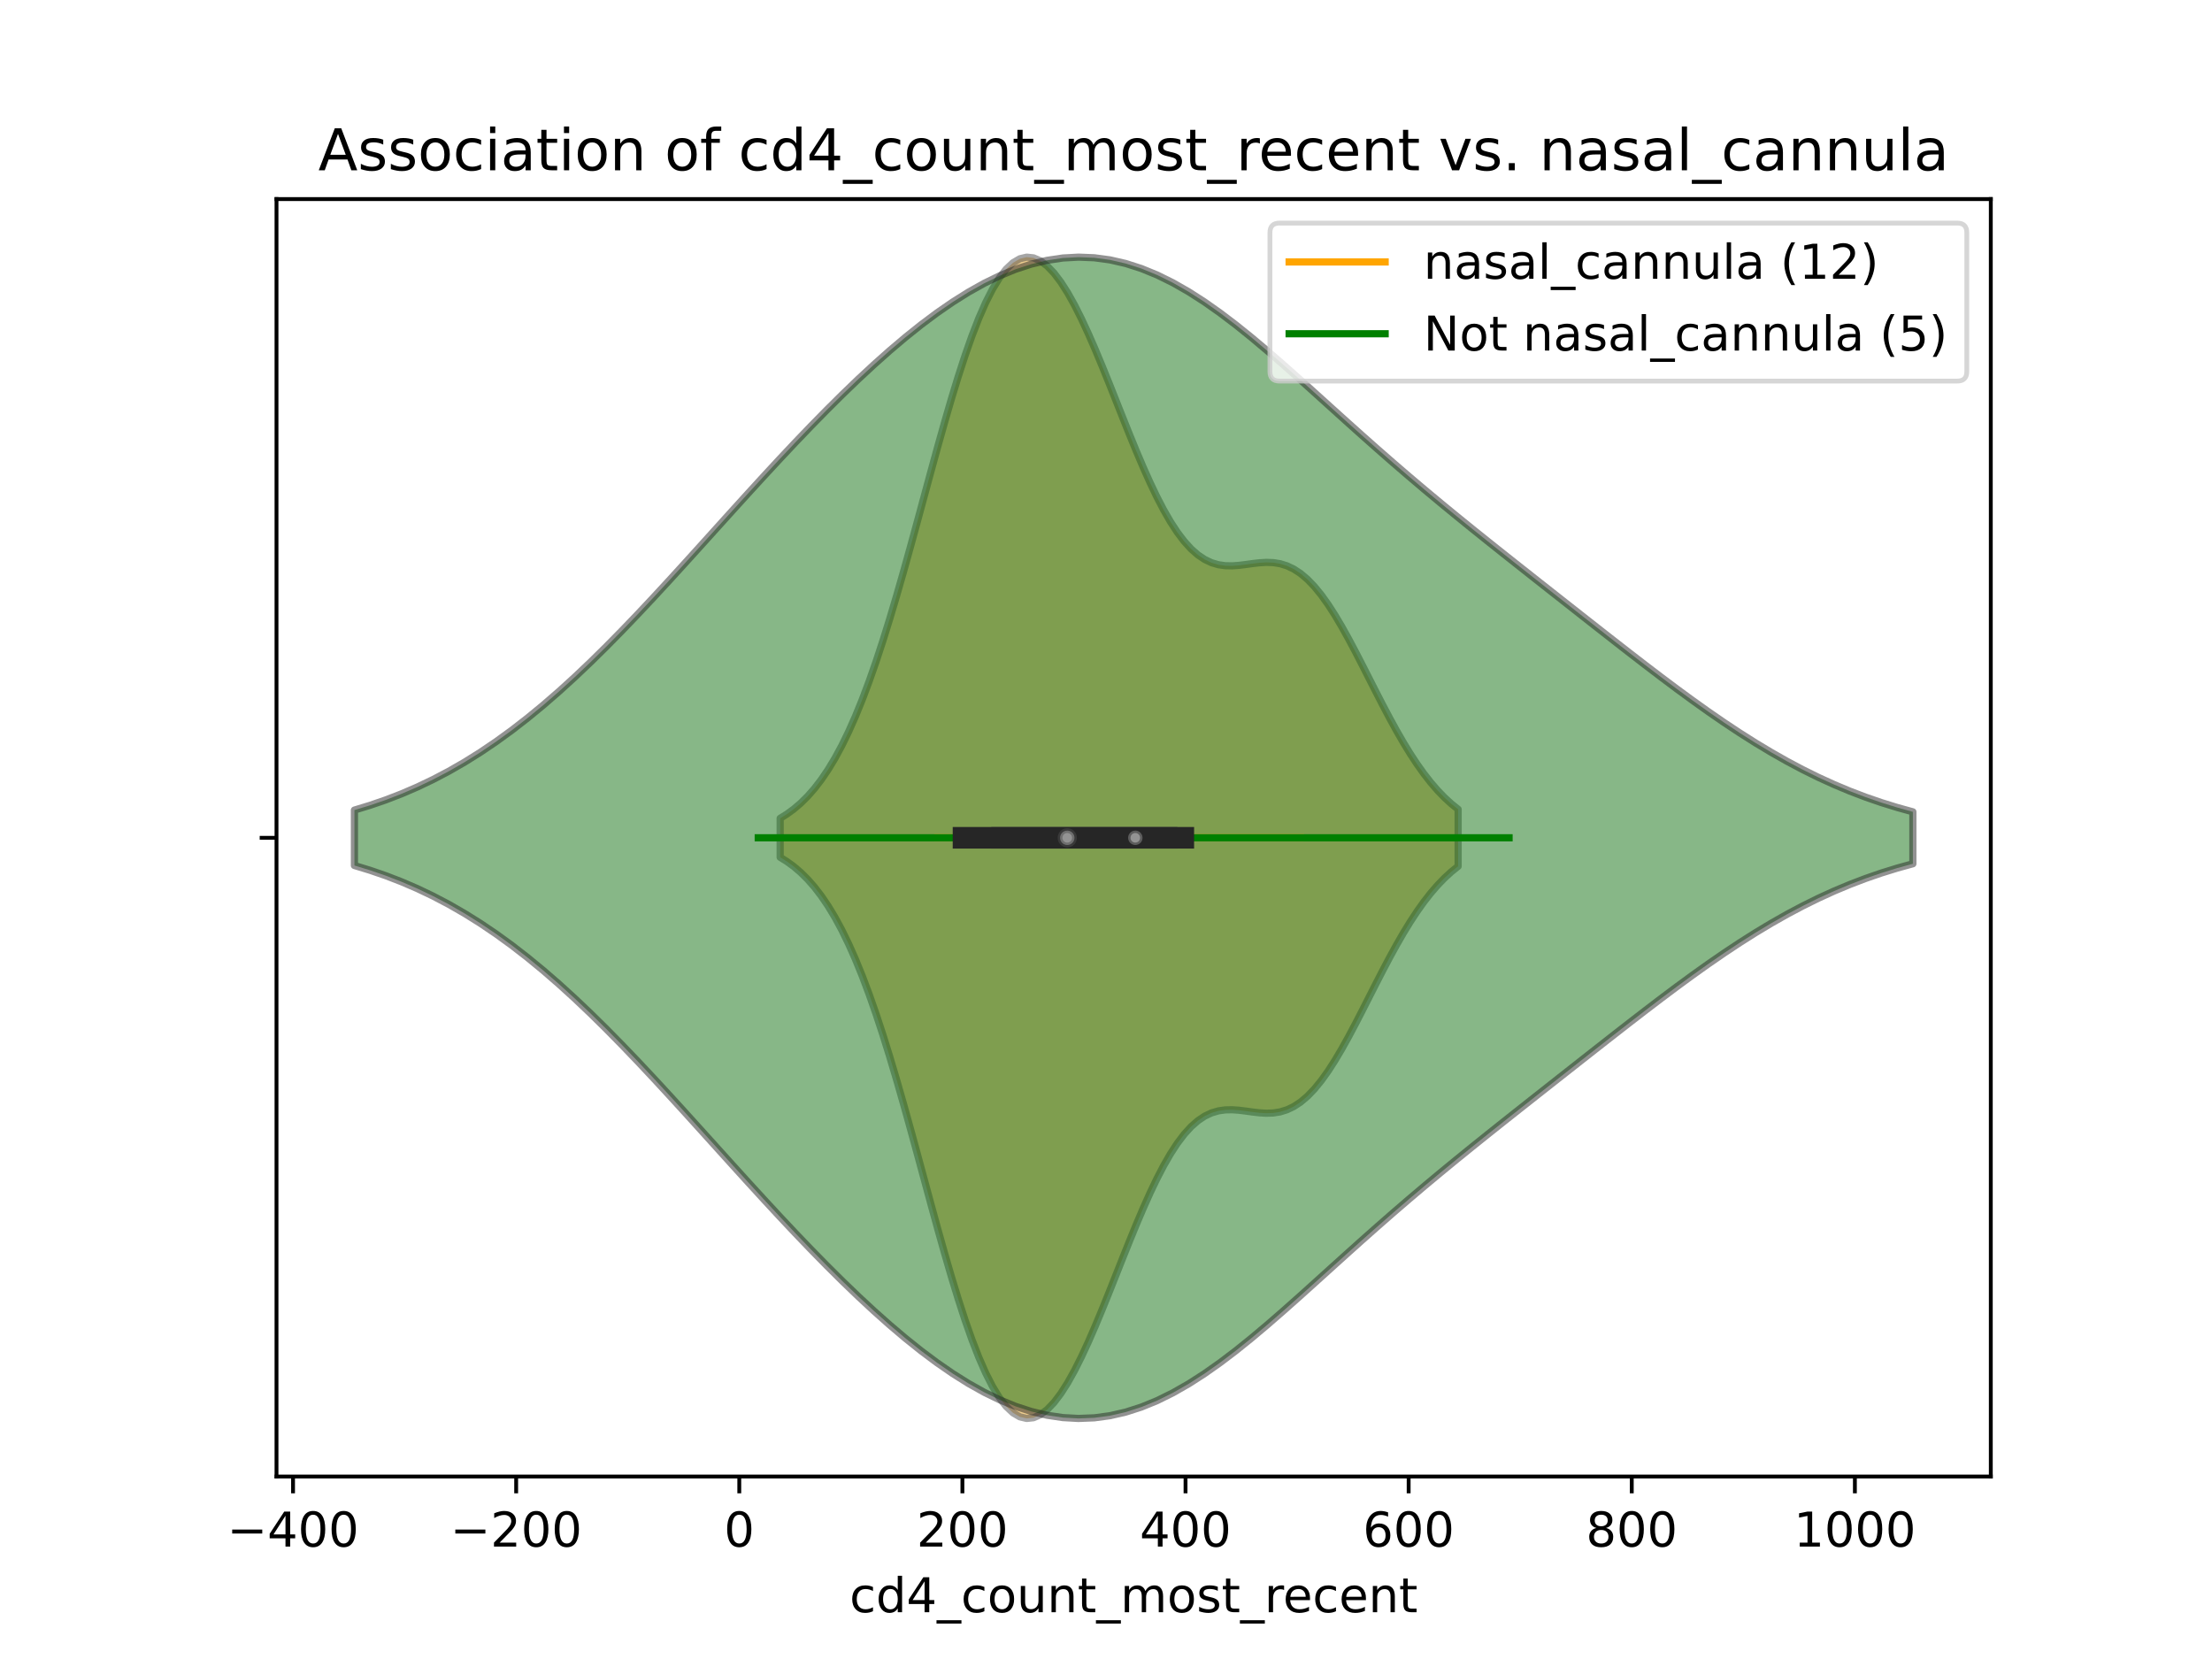 <?xml version="1.0" encoding="utf-8" standalone="no"?>
<!DOCTYPE svg PUBLIC "-//W3C//DTD SVG 1.1//EN"
  "http://www.w3.org/Graphics/SVG/1.1/DTD/svg11.dtd">
<!-- Created with matplotlib (https://matplotlib.org/) -->
<svg height="345.6pt" version="1.1" viewBox="0 0 460.8 345.6" width="460.8pt" xmlns="http://www.w3.org/2000/svg" xmlns:xlink="http://www.w3.org/1999/xlink">
 <defs>
  <style type="text/css">
*{stroke-linecap:butt;stroke-linejoin:round;}
  </style>
 </defs>
 <g id="figure_1">
  <g id="patch_1">
   <path d="M 0 345.6 
L 460.8 345.6 
L 460.8 0 
L 0 0 
z
" style="fill:#ffffff;"/>
  </g>
  <g id="axes_1">
   <g id="patch_2">
    <path d="M 57.6 307.584 
L 414.72 307.584 
L 414.72 41.472 
L 57.6 41.472 
z
" style="fill:#ffffff;"/>
   </g>
   <g id="PolyCollection_1">
    <defs>
     <path d="M 162.521 -167.009 
L 162.521 -175.135 
L 163.947 -176.022 
L 165.374 -177.066 
L 166.8 -178.284 
L 168.227 -179.695 
L 169.654 -181.318 
L 171.08 -183.171 
L 172.507 -185.27 
L 173.934 -187.632 
L 175.36 -190.268 
L 176.787 -193.189 
L 178.214 -196.4 
L 179.64 -199.904 
L 181.067 -203.695 
L 182.493 -207.766 
L 183.92 -212.101 
L 185.347 -216.678 
L 186.773 -221.472 
L 188.2 -226.447 
L 189.627 -231.564 
L 191.053 -236.779 
L 192.48 -242.042 
L 193.906 -247.299 
L 195.333 -252.496 
L 196.76 -257.576 
L 198.186 -262.48 
L 199.613 -267.153 
L 201.04 -271.542 
L 202.466 -275.597 
L 203.893 -279.273 
L 205.319 -282.532 
L 206.746 -285.341 
L 208.173 -287.675 
L 209.599 -289.518 
L 211.026 -290.859 
L 212.453 -291.695 
L 213.879 -292.032 
L 215.306 -291.88 
L 216.733 -291.257 
L 218.159 -290.186 
L 219.586 -288.692 
L 221.012 -286.808 
L 222.439 -284.568 
L 223.866 -282.008 
L 225.292 -279.17 
L 226.719 -276.093 
L 228.146 -272.822 
L 229.572 -269.401 
L 230.999 -265.875 
L 232.425 -262.29 
L 233.852 -258.694 
L 235.279 -255.132 
L 236.705 -251.65 
L 238.132 -248.294 
L 239.559 -245.103 
L 240.985 -242.118 
L 242.412 -239.373 
L 243.839 -236.895 
L 245.265 -234.709 
L 246.692 -232.828 
L 248.118 -231.26 
L 249.545 -230.004 
L 250.972 -229.049 
L 252.398 -228.375 
L 253.825 -227.955 
L 255.252 -227.753 
L 256.678 -227.726 
L 258.105 -227.827 
L 259.531 -228.003 
L 260.958 -228.201 
L 262.385 -228.367 
L 263.811 -228.449 
L 265.238 -228.399 
L 266.665 -228.172 
L 268.091 -227.734 
L 269.518 -227.056 
L 270.944 -226.118 
L 272.371 -224.909 
L 273.798 -223.429 
L 275.224 -221.687 
L 276.651 -219.697 
L 278.078 -217.485 
L 279.504 -215.08 
L 280.931 -212.516 
L 282.358 -209.833 
L 283.784 -207.069 
L 285.211 -204.266 
L 286.637 -201.462 
L 288.064 -198.694 
L 289.491 -195.995 
L 290.917 -193.397 
L 292.344 -190.922 
L 293.771 -188.592 
L 295.197 -186.422 
L 296.624 -184.42 
L 298.05 -182.594 
L 299.477 -180.944 
L 300.904 -179.467 
L 302.33 -178.158 
L 303.757 -177.009 
L 303.757 -165.135 
L 303.757 -165.135 
L 302.33 -163.986 
L 300.904 -162.677 
L 299.477 -161.2 
L 298.05 -159.55 
L 296.624 -157.724 
L 295.197 -155.722 
L 293.771 -153.552 
L 292.344 -151.222 
L 290.917 -148.747 
L 289.491 -146.149 
L 288.064 -143.45 
L 286.637 -140.682 
L 285.211 -137.878 
L 283.784 -135.075 
L 282.358 -132.311 
L 280.931 -129.628 
L 279.504 -127.064 
L 278.078 -124.659 
L 276.651 -122.447 
L 275.224 -120.457 
L 273.798 -118.715 
L 272.371 -117.235 
L 270.944 -116.026 
L 269.518 -115.088 
L 268.091 -114.41 
L 266.665 -113.972 
L 265.238 -113.745 
L 263.811 -113.695 
L 262.385 -113.777 
L 260.958 -113.943 
L 259.531 -114.141 
L 258.105 -114.317 
L 256.678 -114.418 
L 255.252 -114.391 
L 253.825 -114.189 
L 252.398 -113.769 
L 250.972 -113.095 
L 249.545 -112.14 
L 248.118 -110.884 
L 246.692 -109.316 
L 245.265 -107.435 
L 243.839 -105.249 
L 242.412 -102.771 
L 240.985 -100.026 
L 239.559 -97.041 
L 238.132 -93.85 
L 236.705 -90.494 
L 235.279 -87.012 
L 233.852 -83.45 
L 232.425 -79.854 
L 230.999 -76.269 
L 229.572 -72.743 
L 228.146 -69.322 
L 226.719 -66.051 
L 225.292 -62.974 
L 223.866 -60.136 
L 222.439 -57.576 
L 221.012 -55.336 
L 219.586 -53.452 
L 218.159 -51.958 
L 216.733 -50.887 
L 215.306 -50.264 
L 213.879 -50.112 
L 212.453 -50.449 
L 211.026 -51.285 
L 209.599 -52.626 
L 208.173 -54.469 
L 206.746 -56.803 
L 205.319 -59.612 
L 203.893 -62.871 
L 202.466 -66.547 
L 201.04 -70.602 
L 199.613 -74.991 
L 198.186 -79.664 
L 196.76 -84.568 
L 195.333 -89.648 
L 193.906 -94.845 
L 192.48 -100.102 
L 191.053 -105.365 
L 189.627 -110.58 
L 188.2 -115.697 
L 186.773 -120.672 
L 185.347 -125.466 
L 183.92 -130.043 
L 182.493 -134.378 
L 181.067 -138.449 
L 179.64 -142.24 
L 178.214 -145.744 
L 176.787 -148.955 
L 175.36 -151.876 
L 173.934 -154.512 
L 172.507 -156.874 
L 171.08 -158.973 
L 169.654 -160.826 
L 168.227 -162.449 
L 166.8 -163.86 
L 165.374 -165.078 
L 163.947 -166.122 
L 162.521 -167.009 
z
" id="mbbef9cad18" style="stroke:#4c4c4c;stroke-opacity:0.5;stroke-width:1.5;"/>
    </defs>
    <g clip-path="url(#p634d1e6257)">
     <use style="fill:#df9c20;fill-opacity:0.5;stroke:#4c4c4c;stroke-opacity:0.5;stroke-width:1.5;" x="0" xlink:href="#mbbef9cad18" y="345.6"/>
    </g>
   </g>
   <g id="PolyCollection_2">
    <defs>
     <path d="M 73.833 -165.298 
L 73.833 -176.846 
L 77.112 -177.846 
L 80.391 -178.975 
L 83.671 -180.243 
L 86.95 -181.656 
L 90.229 -183.222 
L 93.509 -184.946 
L 96.788 -186.833 
L 100.067 -188.885 
L 103.347 -191.102 
L 106.626 -193.483 
L 109.905 -196.025 
L 113.185 -198.722 
L 116.464 -201.568 
L 119.743 -204.554 
L 123.023 -207.667 
L 126.302 -210.897 
L 129.581 -214.23 
L 132.861 -217.651 
L 136.14 -221.145 
L 139.42 -224.697 
L 142.699 -228.291 
L 145.978 -231.912 
L 149.258 -235.545 
L 152.537 -239.176 
L 155.816 -242.789 
L 159.096 -246.374 
L 162.375 -249.916 
L 165.654 -253.405 
L 168.934 -256.827 
L 172.213 -260.173 
L 175.492 -263.43 
L 178.772 -266.587 
L 182.051 -269.631 
L 185.33 -272.549 
L 188.61 -275.328 
L 191.889 -277.951 
L 195.168 -280.404 
L 198.448 -282.67 
L 201.727 -284.731 
L 205.006 -286.57 
L 208.286 -288.169 
L 211.565 -289.511 
L 214.844 -290.581 
L 218.124 -291.365 
L 221.403 -291.852 
L 224.682 -292.032 
L 227.962 -291.901 
L 231.241 -291.458 
L 234.52 -290.705 
L 237.8 -289.649 
L 241.079 -288.304 
L 244.358 -286.683 
L 247.638 -284.808 
L 250.917 -282.701 
L 254.196 -280.388 
L 257.476 -277.897 
L 260.755 -275.257 
L 264.034 -272.498 
L 267.314 -269.648 
L 270.593 -266.736 
L 273.872 -263.786 
L 277.152 -260.821 
L 280.431 -257.861 
L 283.71 -254.921 
L 286.99 -252.014 
L 290.269 -249.146 
L 293.548 -246.323 
L 296.828 -243.545 
L 300.107 -240.812 
L 303.386 -238.118 
L 306.666 -235.458 
L 309.945 -232.826 
L 313.224 -230.215 
L 316.504 -227.618 
L 319.783 -225.029 
L 323.062 -222.445 
L 326.342 -219.863 
L 329.621 -217.283 
L 332.9 -214.708 
L 336.18 -212.14 
L 339.459 -209.587 
L 342.739 -207.056 
L 346.018 -204.557 
L 349.297 -202.1 
L 352.577 -199.698 
L 355.856 -197.36 
L 359.135 -195.099 
L 362.415 -192.925 
L 365.694 -190.848 
L 368.973 -188.876 
L 372.253 -187.017 
L 375.532 -185.276 
L 378.811 -183.656 
L 382.091 -182.16 
L 385.37 -180.787 
L 388.649 -179.537 
L 391.929 -178.405 
L 395.208 -177.389 
L 398.487 -176.481 
L 398.487 -165.663 
L 398.487 -165.663 
L 395.208 -164.755 
L 391.929 -163.739 
L 388.649 -162.607 
L 385.37 -161.357 
L 382.091 -159.984 
L 378.811 -158.488 
L 375.532 -156.868 
L 372.253 -155.127 
L 368.973 -153.268 
L 365.694 -151.296 
L 362.415 -149.219 
L 359.135 -147.045 
L 355.856 -144.784 
L 352.577 -142.446 
L 349.297 -140.044 
L 346.018 -137.587 
L 342.739 -135.088 
L 339.459 -132.557 
L 336.18 -130.004 
L 332.9 -127.436 
L 329.621 -124.861 
L 326.342 -122.281 
L 323.062 -119.699 
L 319.783 -117.115 
L 316.504 -114.526 
L 313.224 -111.929 
L 309.945 -109.318 
L 306.666 -106.686 
L 303.386 -104.026 
L 300.107 -101.332 
L 296.828 -98.599 
L 293.548 -95.821 
L 290.269 -92.998 
L 286.99 -90.13 
L 283.71 -87.223 
L 280.431 -84.283 
L 277.152 -81.323 
L 273.872 -78.358 
L 270.593 -75.408 
L 267.314 -72.496 
L 264.034 -69.646 
L 260.755 -66.887 
L 257.476 -64.247 
L 254.196 -61.756 
L 250.917 -59.443 
L 247.638 -57.336 
L 244.358 -55.461 
L 241.079 -53.84 
L 237.8 -52.495 
L 234.52 -51.439 
L 231.241 -50.686 
L 227.962 -50.243 
L 224.682 -50.112 
L 221.403 -50.292 
L 218.124 -50.779 
L 214.844 -51.563 
L 211.565 -52.633 
L 208.286 -53.975 
L 205.006 -55.574 
L 201.727 -57.413 
L 198.448 -59.474 
L 195.168 -61.74 
L 191.889 -64.193 
L 188.61 -66.816 
L 185.33 -69.595 
L 182.051 -72.513 
L 178.772 -75.557 
L 175.492 -78.714 
L 172.213 -81.971 
L 168.934 -85.317 
L 165.654 -88.739 
L 162.375 -92.228 
L 159.096 -95.77 
L 155.816 -99.355 
L 152.537 -102.968 
L 149.258 -106.599 
L 145.978 -110.232 
L 142.699 -113.853 
L 139.42 -117.447 
L 136.14 -120.999 
L 132.861 -124.493 
L 129.581 -127.914 
L 126.302 -131.247 
L 123.023 -134.477 
L 119.743 -137.59 
L 116.464 -140.576 
L 113.185 -143.422 
L 109.905 -146.119 
L 106.626 -148.661 
L 103.347 -151.042 
L 100.067 -153.259 
L 96.788 -155.311 
L 93.509 -157.198 
L 90.229 -158.922 
L 86.95 -160.488 
L 83.671 -161.901 
L 80.391 -163.169 
L 77.112 -164.298 
L 73.833 -165.298 
z
" id="m0b6981bd9e" style="stroke:#262626;stroke-opacity:0.5;stroke-width:1.5;"/>
    </defs>
    <g clip-path="url(#p634d1e6257)">
     <use style="fill:#107010;fill-opacity:0.5;stroke:#262626;stroke-opacity:0.5;stroke-width:1.5;" x="0" xlink:href="#m0b6981bd9e" y="345.6"/>
    </g>
   </g>
   <g id="matplotlib.axis_1">
    <g id="xtick_1">
     <g id="line2d_1">
      <defs>
       <path d="M 0 0 
L 0 3.5 
" id="mcc718d99e8" style="stroke:#000000;stroke-width:0.8;"/>
      </defs>
      <g>
       <use style="stroke:#000000;stroke-width:0.8;" x="61.046" xlink:href="#mcc718d99e8" y="307.584"/>
      </g>
     </g>
     <g id="text_1">
      <!-- −400 -->
      <defs>
       <path d="M 10.594 35.5 
L 73.188 35.5 
L 73.188 27.203 
L 10.594 27.203 
z
" id="DejaVuSans-8722"/>
       <path d="M 37.797 64.312 
L 12.891 25.391 
L 37.797 25.391 
z
M 35.203 72.906 
L 47.609 72.906 
L 47.609 25.391 
L 58.016 25.391 
L 58.016 17.188 
L 47.609 17.188 
L 47.609 0 
L 37.797 0 
L 37.797 17.188 
L 4.891 17.188 
L 4.891 26.703 
z
" id="DejaVuSans-52"/>
       <path d="M 31.781 66.406 
Q 24.172 66.406 20.328 58.906 
Q 16.5 51.422 16.5 36.375 
Q 16.5 21.391 20.328 13.891 
Q 24.172 6.391 31.781 6.391 
Q 39.453 6.391 43.281 13.891 
Q 47.125 21.391 47.125 36.375 
Q 47.125 51.422 43.281 58.906 
Q 39.453 66.406 31.781 66.406 
z
M 31.781 74.219 
Q 44.047 74.219 50.516 64.516 
Q 56.984 54.828 56.984 36.375 
Q 56.984 17.969 50.516 8.266 
Q 44.047 -1.422 31.781 -1.422 
Q 19.531 -1.422 13.062 8.266 
Q 6.594 17.969 6.594 36.375 
Q 6.594 54.828 13.062 64.516 
Q 19.531 74.219 31.781 74.219 
z
" id="DejaVuSans-48"/>
      </defs>
      <g transform="translate(47.312 322.182)scale(0.1 -0.1)">
       <use xlink:href="#DejaVuSans-8722"/>
       <use x="83.789" xlink:href="#DejaVuSans-52"/>
       <use x="147.412" xlink:href="#DejaVuSans-48"/>
       <use x="211.035" xlink:href="#DejaVuSans-48"/>
      </g>
     </g>
    </g>
    <g id="xtick_2">
     <g id="line2d_2">
      <g>
       <use style="stroke:#000000;stroke-width:0.8;" x="107.526" xlink:href="#mcc718d99e8" y="307.584"/>
      </g>
     </g>
     <g id="text_2">
      <!-- −200 -->
      <defs>
       <path d="M 19.188 8.297 
L 53.609 8.297 
L 53.609 0 
L 7.328 0 
L 7.328 8.297 
Q 12.938 14.109 22.625 23.891 
Q 32.328 33.688 34.812 36.531 
Q 39.547 41.844 41.422 45.531 
Q 43.312 49.219 43.312 52.781 
Q 43.312 58.594 39.234 62.25 
Q 35.156 65.922 28.609 65.922 
Q 23.969 65.922 18.812 64.312 
Q 13.672 62.703 7.812 59.422 
L 7.812 69.391 
Q 13.766 71.781 18.938 73 
Q 24.125 74.219 28.422 74.219 
Q 39.75 74.219 46.484 68.547 
Q 53.219 62.891 53.219 53.422 
Q 53.219 48.922 51.531 44.891 
Q 49.859 40.875 45.406 35.406 
Q 44.188 33.984 37.641 27.219 
Q 31.109 20.453 19.188 8.297 
z
" id="DejaVuSans-50"/>
      </defs>
      <g transform="translate(93.793 322.182)scale(0.1 -0.1)">
       <use xlink:href="#DejaVuSans-8722"/>
       <use x="83.789" xlink:href="#DejaVuSans-50"/>
       <use x="147.412" xlink:href="#DejaVuSans-48"/>
       <use x="211.035" xlink:href="#DejaVuSans-48"/>
      </g>
     </g>
    </g>
    <g id="xtick_3">
     <g id="line2d_3">
      <g>
       <use style="stroke:#000000;stroke-width:0.8;" x="154.006" xlink:href="#mcc718d99e8" y="307.584"/>
      </g>
     </g>
     <g id="text_3">
      <!-- 0 -->
      <g transform="translate(150.825 322.182)scale(0.1 -0.1)">
       <use xlink:href="#DejaVuSans-48"/>
      </g>
     </g>
    </g>
    <g id="xtick_4">
     <g id="line2d_4">
      <g>
       <use style="stroke:#000000;stroke-width:0.8;" x="200.486" xlink:href="#mcc718d99e8" y="307.584"/>
      </g>
     </g>
     <g id="text_4">
      <!-- 200 -->
      <g transform="translate(190.943 322.182)scale(0.1 -0.1)">
       <use xlink:href="#DejaVuSans-50"/>
       <use x="63.623" xlink:href="#DejaVuSans-48"/>
       <use x="127.246" xlink:href="#DejaVuSans-48"/>
      </g>
     </g>
    </g>
    <g id="xtick_5">
     <g id="line2d_5">
      <g>
       <use style="stroke:#000000;stroke-width:0.8;" x="246.967" xlink:href="#mcc718d99e8" y="307.584"/>
      </g>
     </g>
     <g id="text_5">
      <!-- 400 -->
      <g transform="translate(237.423 322.182)scale(0.1 -0.1)">
       <use xlink:href="#DejaVuSans-52"/>
       <use x="63.623" xlink:href="#DejaVuSans-48"/>
       <use x="127.246" xlink:href="#DejaVuSans-48"/>
      </g>
     </g>
    </g>
    <g id="xtick_6">
     <g id="line2d_6">
      <g>
       <use style="stroke:#000000;stroke-width:0.8;" x="293.447" xlink:href="#mcc718d99e8" y="307.584"/>
      </g>
     </g>
     <g id="text_6">
      <!-- 600 -->
      <defs>
       <path d="M 33.016 40.375 
Q 26.375 40.375 22.484 35.828 
Q 18.609 31.297 18.609 23.391 
Q 18.609 15.531 22.484 10.953 
Q 26.375 6.391 33.016 6.391 
Q 39.656 6.391 43.531 10.953 
Q 47.406 15.531 47.406 23.391 
Q 47.406 31.297 43.531 35.828 
Q 39.656 40.375 33.016 40.375 
z
M 52.594 71.297 
L 52.594 62.312 
Q 48.875 64.062 45.094 64.984 
Q 41.312 65.922 37.594 65.922 
Q 27.828 65.922 22.672 59.328 
Q 17.531 52.734 16.797 39.406 
Q 19.672 43.656 24.016 45.922 
Q 28.375 48.188 33.594 48.188 
Q 44.578 48.188 50.953 41.516 
Q 57.328 34.859 57.328 23.391 
Q 57.328 12.156 50.688 5.359 
Q 44.047 -1.422 33.016 -1.422 
Q 20.359 -1.422 13.672 8.266 
Q 6.984 17.969 6.984 36.375 
Q 6.984 53.656 15.188 63.938 
Q 23.391 74.219 37.203 74.219 
Q 40.922 74.219 44.703 73.484 
Q 48.484 72.75 52.594 71.297 
z
" id="DejaVuSans-54"/>
      </defs>
      <g transform="translate(283.903 322.182)scale(0.1 -0.1)">
       <use xlink:href="#DejaVuSans-54"/>
       <use x="63.623" xlink:href="#DejaVuSans-48"/>
       <use x="127.246" xlink:href="#DejaVuSans-48"/>
      </g>
     </g>
    </g>
    <g id="xtick_7">
     <g id="line2d_7">
      <g>
       <use style="stroke:#000000;stroke-width:0.8;" x="339.927" xlink:href="#mcc718d99e8" y="307.584"/>
      </g>
     </g>
     <g id="text_7">
      <!-- 800 -->
      <defs>
       <path d="M 31.781 34.625 
Q 24.75 34.625 20.719 30.859 
Q 16.703 27.094 16.703 20.516 
Q 16.703 13.922 20.719 10.156 
Q 24.75 6.391 31.781 6.391 
Q 38.812 6.391 42.859 10.172 
Q 46.922 13.969 46.922 20.516 
Q 46.922 27.094 42.891 30.859 
Q 38.875 34.625 31.781 34.625 
z
M 21.922 38.812 
Q 15.578 40.375 12.031 44.719 
Q 8.5 49.078 8.5 55.328 
Q 8.5 64.062 14.719 69.141 
Q 20.953 74.219 31.781 74.219 
Q 42.672 74.219 48.875 69.141 
Q 55.078 64.062 55.078 55.328 
Q 55.078 49.078 51.531 44.719 
Q 48 40.375 41.703 38.812 
Q 48.828 37.156 52.797 32.312 
Q 56.781 27.484 56.781 20.516 
Q 56.781 9.906 50.312 4.234 
Q 43.844 -1.422 31.781 -1.422 
Q 19.734 -1.422 13.25 4.234 
Q 6.781 9.906 6.781 20.516 
Q 6.781 27.484 10.781 32.312 
Q 14.797 37.156 21.922 38.812 
z
M 18.312 54.391 
Q 18.312 48.734 21.844 45.562 
Q 25.391 42.391 31.781 42.391 
Q 38.141 42.391 41.719 45.562 
Q 45.312 48.734 45.312 54.391 
Q 45.312 60.062 41.719 63.234 
Q 38.141 66.406 31.781 66.406 
Q 25.391 66.406 21.844 63.234 
Q 18.312 60.062 18.312 54.391 
z
" id="DejaVuSans-56"/>
      </defs>
      <g transform="translate(330.383 322.182)scale(0.1 -0.1)">
       <use xlink:href="#DejaVuSans-56"/>
       <use x="63.623" xlink:href="#DejaVuSans-48"/>
       <use x="127.246" xlink:href="#DejaVuSans-48"/>
      </g>
     </g>
    </g>
    <g id="xtick_8">
     <g id="line2d_8">
      <g>
       <use style="stroke:#000000;stroke-width:0.8;" x="386.407" xlink:href="#mcc718d99e8" y="307.584"/>
      </g>
     </g>
     <g id="text_8">
      <!-- 1000 -->
      <defs>
       <path d="M 12.406 8.297 
L 28.516 8.297 
L 28.516 63.922 
L 10.984 60.406 
L 10.984 69.391 
L 28.422 72.906 
L 38.281 72.906 
L 38.281 8.297 
L 54.391 8.297 
L 54.391 0 
L 12.406 0 
z
" id="DejaVuSans-49"/>
      </defs>
      <g transform="translate(373.682 322.182)scale(0.1 -0.1)">
       <use xlink:href="#DejaVuSans-49"/>
       <use x="63.623" xlink:href="#DejaVuSans-48"/>
       <use x="127.246" xlink:href="#DejaVuSans-48"/>
       <use x="190.869" xlink:href="#DejaVuSans-48"/>
      </g>
     </g>
    </g>
    <g id="text_9">
     <!-- cd4_count_most_recent -->
     <defs>
      <path d="M 48.781 52.594 
L 48.781 44.188 
Q 44.969 46.297 41.141 47.344 
Q 37.312 48.391 33.406 48.391 
Q 24.656 48.391 19.812 42.844 
Q 14.984 37.312 14.984 27.297 
Q 14.984 17.281 19.812 11.734 
Q 24.656 6.203 33.406 6.203 
Q 37.312 6.203 41.141 7.25 
Q 44.969 8.297 48.781 10.406 
L 48.781 2.094 
Q 45.016 0.344 40.984 -0.531 
Q 36.969 -1.422 32.422 -1.422 
Q 20.062 -1.422 12.781 6.344 
Q 5.516 14.109 5.516 27.297 
Q 5.516 40.672 12.859 48.328 
Q 20.219 56 33.016 56 
Q 37.156 56 41.109 55.141 
Q 45.062 54.297 48.781 52.594 
z
" id="DejaVuSans-99"/>
      <path d="M 45.406 46.391 
L 45.406 75.984 
L 54.391 75.984 
L 54.391 0 
L 45.406 0 
L 45.406 8.203 
Q 42.578 3.328 38.25 0.953 
Q 33.938 -1.422 27.875 -1.422 
Q 17.969 -1.422 11.734 6.484 
Q 5.516 14.406 5.516 27.297 
Q 5.516 40.188 11.734 48.094 
Q 17.969 56 27.875 56 
Q 33.938 56 38.25 53.625 
Q 42.578 51.266 45.406 46.391 
z
M 14.797 27.297 
Q 14.797 17.391 18.875 11.75 
Q 22.953 6.109 30.078 6.109 
Q 37.203 6.109 41.297 11.75 
Q 45.406 17.391 45.406 27.297 
Q 45.406 37.203 41.297 42.844 
Q 37.203 48.484 30.078 48.484 
Q 22.953 48.484 18.875 42.844 
Q 14.797 37.203 14.797 27.297 
z
" id="DejaVuSans-100"/>
      <path d="M 50.984 -16.609 
L 50.984 -23.578 
L -0.984 -23.578 
L -0.984 -16.609 
z
" id="DejaVuSans-95"/>
      <path d="M 30.609 48.391 
Q 23.391 48.391 19.188 42.75 
Q 14.984 37.109 14.984 27.297 
Q 14.984 17.484 19.156 11.844 
Q 23.344 6.203 30.609 6.203 
Q 37.797 6.203 41.984 11.859 
Q 46.188 17.531 46.188 27.297 
Q 46.188 37.016 41.984 42.703 
Q 37.797 48.391 30.609 48.391 
z
M 30.609 56 
Q 42.328 56 49.016 48.375 
Q 55.719 40.766 55.719 27.297 
Q 55.719 13.875 49.016 6.219 
Q 42.328 -1.422 30.609 -1.422 
Q 18.844 -1.422 12.172 6.219 
Q 5.516 13.875 5.516 27.297 
Q 5.516 40.766 12.172 48.375 
Q 18.844 56 30.609 56 
z
" id="DejaVuSans-111"/>
      <path d="M 8.5 21.578 
L 8.5 54.688 
L 17.484 54.688 
L 17.484 21.922 
Q 17.484 14.156 20.5 10.266 
Q 23.531 6.391 29.594 6.391 
Q 36.859 6.391 41.078 11.031 
Q 45.312 15.672 45.312 23.688 
L 45.312 54.688 
L 54.297 54.688 
L 54.297 0 
L 45.312 0 
L 45.312 8.406 
Q 42.047 3.422 37.719 1 
Q 33.406 -1.422 27.688 -1.422 
Q 18.266 -1.422 13.375 4.438 
Q 8.5 10.297 8.5 21.578 
z
M 31.109 56 
z
" id="DejaVuSans-117"/>
      <path d="M 54.891 33.016 
L 54.891 0 
L 45.906 0 
L 45.906 32.719 
Q 45.906 40.484 42.875 44.328 
Q 39.844 48.188 33.797 48.188 
Q 26.516 48.188 22.312 43.547 
Q 18.109 38.922 18.109 30.906 
L 18.109 0 
L 9.078 0 
L 9.078 54.688 
L 18.109 54.688 
L 18.109 46.188 
Q 21.344 51.125 25.703 53.562 
Q 30.078 56 35.797 56 
Q 45.219 56 50.047 50.172 
Q 54.891 44.344 54.891 33.016 
z
" id="DejaVuSans-110"/>
      <path d="M 18.312 70.219 
L 18.312 54.688 
L 36.812 54.688 
L 36.812 47.703 
L 18.312 47.703 
L 18.312 18.016 
Q 18.312 11.328 20.141 9.422 
Q 21.969 7.516 27.594 7.516 
L 36.812 7.516 
L 36.812 0 
L 27.594 0 
Q 17.188 0 13.234 3.875 
Q 9.281 7.766 9.281 18.016 
L 9.281 47.703 
L 2.688 47.703 
L 2.688 54.688 
L 9.281 54.688 
L 9.281 70.219 
z
" id="DejaVuSans-116"/>
      <path d="M 52 44.188 
Q 55.375 50.25 60.062 53.125 
Q 64.75 56 71.094 56 
Q 79.641 56 84.281 50.016 
Q 88.922 44.047 88.922 33.016 
L 88.922 0 
L 79.891 0 
L 79.891 32.719 
Q 79.891 40.578 77.094 44.375 
Q 74.312 48.188 68.609 48.188 
Q 61.625 48.188 57.562 43.547 
Q 53.516 38.922 53.516 30.906 
L 53.516 0 
L 44.484 0 
L 44.484 32.719 
Q 44.484 40.625 41.703 44.406 
Q 38.922 48.188 33.109 48.188 
Q 26.219 48.188 22.156 43.531 
Q 18.109 38.875 18.109 30.906 
L 18.109 0 
L 9.078 0 
L 9.078 54.688 
L 18.109 54.688 
L 18.109 46.188 
Q 21.188 51.219 25.484 53.609 
Q 29.781 56 35.688 56 
Q 41.656 56 45.828 52.969 
Q 50 49.953 52 44.188 
z
" id="DejaVuSans-109"/>
      <path d="M 44.281 53.078 
L 44.281 44.578 
Q 40.484 46.531 36.375 47.5 
Q 32.281 48.484 27.875 48.484 
Q 21.188 48.484 17.844 46.438 
Q 14.5 44.391 14.5 40.281 
Q 14.5 37.156 16.891 35.375 
Q 19.281 33.594 26.516 31.984 
L 29.594 31.297 
Q 39.156 29.25 43.188 25.516 
Q 47.219 21.781 47.219 15.094 
Q 47.219 7.469 41.188 3.016 
Q 35.156 -1.422 24.609 -1.422 
Q 20.219 -1.422 15.453 -0.562 
Q 10.688 0.297 5.422 2 
L 5.422 11.281 
Q 10.406 8.688 15.234 7.391 
Q 20.062 6.109 24.812 6.109 
Q 31.156 6.109 34.562 8.281 
Q 37.984 10.453 37.984 14.406 
Q 37.984 18.062 35.516 20.016 
Q 33.062 21.969 24.703 23.781 
L 21.578 24.516 
Q 13.234 26.266 9.516 29.906 
Q 5.812 33.547 5.812 39.891 
Q 5.812 47.609 11.281 51.797 
Q 16.75 56 26.812 56 
Q 31.781 56 36.172 55.266 
Q 40.578 54.547 44.281 53.078 
z
" id="DejaVuSans-115"/>
      <path d="M 41.109 46.297 
Q 39.594 47.172 37.812 47.578 
Q 36.031 48 33.891 48 
Q 26.266 48 22.188 43.047 
Q 18.109 38.094 18.109 28.812 
L 18.109 0 
L 9.078 0 
L 9.078 54.688 
L 18.109 54.688 
L 18.109 46.188 
Q 20.953 51.172 25.484 53.578 
Q 30.031 56 36.531 56 
Q 37.453 56 38.578 55.875 
Q 39.703 55.766 41.062 55.516 
z
" id="DejaVuSans-114"/>
      <path d="M 56.203 29.594 
L 56.203 25.203 
L 14.891 25.203 
Q 15.484 15.922 20.484 11.062 
Q 25.484 6.203 34.422 6.203 
Q 39.594 6.203 44.453 7.469 
Q 49.312 8.734 54.109 11.281 
L 54.109 2.781 
Q 49.266 0.734 44.188 -0.344 
Q 39.109 -1.422 33.891 -1.422 
Q 20.797 -1.422 13.156 6.188 
Q 5.516 13.812 5.516 26.812 
Q 5.516 40.234 12.766 48.109 
Q 20.016 56 32.328 56 
Q 43.359 56 49.781 48.891 
Q 56.203 41.797 56.203 29.594 
z
M 47.219 32.234 
Q 47.125 39.594 43.094 43.984 
Q 39.062 48.391 32.422 48.391 
Q 24.906 48.391 20.391 44.141 
Q 15.875 39.891 15.188 32.172 
z
" id="DejaVuSans-101"/>
     </defs>
     <g transform="translate(176.98 335.861)scale(0.1 -0.1)">
      <use xlink:href="#DejaVuSans-99"/>
      <use x="54.98" xlink:href="#DejaVuSans-100"/>
      <use x="118.457" xlink:href="#DejaVuSans-52"/>
      <use x="182.08" xlink:href="#DejaVuSans-95"/>
      <use x="232.08" xlink:href="#DejaVuSans-99"/>
      <use x="287.061" xlink:href="#DejaVuSans-111"/>
      <use x="348.242" xlink:href="#DejaVuSans-117"/>
      <use x="411.621" xlink:href="#DejaVuSans-110"/>
      <use x="475" xlink:href="#DejaVuSans-116"/>
      <use x="514.209" xlink:href="#DejaVuSans-95"/>
      <use x="564.209" xlink:href="#DejaVuSans-109"/>
      <use x="661.621" xlink:href="#DejaVuSans-111"/>
      <use x="722.803" xlink:href="#DejaVuSans-115"/>
      <use x="774.902" xlink:href="#DejaVuSans-116"/>
      <use x="814.111" xlink:href="#DejaVuSans-95"/>
      <use x="864.111" xlink:href="#DejaVuSans-114"/>
      <use x="902.975" xlink:href="#DejaVuSans-101"/>
      <use x="964.498" xlink:href="#DejaVuSans-99"/>
      <use x="1019.479" xlink:href="#DejaVuSans-101"/>
      <use x="1081.002" xlink:href="#DejaVuSans-110"/>
      <use x="1144.381" xlink:href="#DejaVuSans-116"/>
     </g>
    </g>
   </g>
   <g id="matplotlib.axis_2">
    <g id="ytick_1">
     <g id="line2d_9">
      <defs>
       <path d="M 0 0 
L -3.5 0 
" id="mcb6af49b99" style="stroke:#000000;stroke-width:0.8;"/>
      </defs>
      <g>
       <use style="stroke:#000000;stroke-width:0.8;" x="57.6" xlink:href="#mcb6af49b99" y="174.528"/>
      </g>
     </g>
    </g>
   </g>
   <g id="line2d_10">
    <path clip-path="url(#p634d1e6257)" d="M 195.374 174.528 
L 270.904 174.528 
" style="fill:none;stroke:#ffa500;stroke-linecap:square;stroke-width:1.5;"/>
   </g>
   <g id="line2d_11">
    <path clip-path="url(#p634d1e6257)" d="M 208.737 174.528 
L 243.016 174.528 
" style="fill:none;stroke:#4c4c4c;stroke-linecap:square;stroke-width:4.5;"/>
   </g>
   <g id="line2d_12">
    <path clip-path="url(#p634d1e6257)" d="M 157.957 174.528 
L 314.363 174.528 
" style="fill:none;stroke:#008000;stroke-linecap:square;stroke-width:1.5;"/>
   </g>
   <g id="line2d_13">
    <path clip-path="url(#p634d1e6257)" d="M 200.719 174.528 
L 246.502 174.528 
" style="fill:none;stroke:#262626;stroke-linecap:square;stroke-width:4.5;"/>
   </g>
   <g id="patch_3">
    <path d="M 57.6 307.584 
L 57.6 41.472 
" style="fill:none;stroke:#000000;stroke-linecap:square;stroke-linejoin:miter;stroke-width:0.8;"/>
   </g>
   <g id="patch_4">
    <path d="M 414.72 307.584 
L 414.72 41.472 
" style="fill:none;stroke:#000000;stroke-linecap:square;stroke-linejoin:miter;stroke-width:0.8;"/>
   </g>
   <g id="patch_5">
    <path d="M 57.6 307.584 
L 414.72 307.584 
" style="fill:none;stroke:#000000;stroke-linecap:square;stroke-linejoin:miter;stroke-width:0.8;"/>
   </g>
   <g id="patch_6">
    <path d="M 57.6 41.472 
L 414.72 41.472 
" style="fill:none;stroke:#000000;stroke-linecap:square;stroke-linejoin:miter;stroke-width:0.8;"/>
   </g>
   <g id="PathCollection_1">
    <defs>
     <path d="M 0 1.5 
C 0.398 1.5 0.779 1.342 1.061 1.061 
C 1.342 0.779 1.5 0.398 1.5 0 
C 1.5 -0.398 1.342 -0.779 1.061 -1.061 
C 0.779 -1.342 0.398 -1.5 0 -1.5 
C -0.398 -1.5 -0.779 -1.342 -1.061 -1.061 
C -1.342 -0.779 -1.5 -0.398 -1.5 0 
C -1.5 0.398 -1.342 0.779 -1.061 1.061 
C -0.779 1.342 -0.398 1.5 0 1.5 
z
" id="mbd41d10af9" style="stroke:#4c4c4c;stroke-opacity:0.5;"/>
    </defs>
    <g clip-path="url(#p634d1e6257)">
     <use style="fill:#ffffff;fill-opacity:0.5;stroke:#4c4c4c;stroke-opacity:0.5;" x="222.332" xlink:href="#mbd41d10af9" y="174.528"/>
    </g>
   </g>
   <g id="PathCollection_2">
    <defs>
     <path d="M 0 1.5 
C 0.398 1.5 0.779 1.342 1.061 1.061 
C 1.342 0.779 1.5 0.398 1.5 0 
C 1.5 -0.398 1.342 -0.779 1.061 -1.061 
C 0.779 -1.342 0.398 -1.5 0 -1.5 
C -0.398 -1.5 -0.779 -1.342 -1.061 -1.061 
C -1.342 -0.779 -1.5 -0.398 -1.5 0 
C -1.5 0.398 -1.342 0.779 -1.061 1.061 
C -0.779 1.342 -0.398 1.5 0 1.5 
z
" id="m30b34d127a" style="stroke:#262626;stroke-opacity:0.5;"/>
    </defs>
    <g clip-path="url(#p634d1e6257)">
     <use style="fill:#ffffff;fill-opacity:0.5;stroke:#262626;stroke-opacity:0.5;" x="236.509" xlink:href="#m30b34d127a" y="174.528"/>
    </g>
   </g>
   <g id="text_10">
    <!-- Association of cd4_count_most_recent vs. nasal_cannula -->
    <defs>
     <path d="M 34.188 63.188 
L 20.797 26.906 
L 47.609 26.906 
z
M 28.609 72.906 
L 39.797 72.906 
L 67.578 0 
L 57.328 0 
L 50.688 18.703 
L 17.828 18.703 
L 11.188 0 
L 0.781 0 
z
" id="DejaVuSans-65"/>
     <path d="M 9.422 54.688 
L 18.406 54.688 
L 18.406 0 
L 9.422 0 
z
M 9.422 75.984 
L 18.406 75.984 
L 18.406 64.594 
L 9.422 64.594 
z
" id="DejaVuSans-105"/>
     <path d="M 34.281 27.484 
Q 23.391 27.484 19.188 25 
Q 14.984 22.516 14.984 16.5 
Q 14.984 11.719 18.141 8.906 
Q 21.297 6.109 26.703 6.109 
Q 34.188 6.109 38.703 11.406 
Q 43.219 16.703 43.219 25.484 
L 43.219 27.484 
z
M 52.203 31.203 
L 52.203 0 
L 43.219 0 
L 43.219 8.297 
Q 40.141 3.328 35.547 0.953 
Q 30.953 -1.422 24.312 -1.422 
Q 15.922 -1.422 10.953 3.297 
Q 6 8.016 6 15.922 
Q 6 25.141 12.172 29.828 
Q 18.359 34.516 30.609 34.516 
L 43.219 34.516 
L 43.219 35.406 
Q 43.219 41.609 39.141 45 
Q 35.062 48.391 27.688 48.391 
Q 23 48.391 18.547 47.266 
Q 14.109 46.141 10.016 43.891 
L 10.016 52.203 
Q 14.938 54.109 19.578 55.047 
Q 24.219 56 28.609 56 
Q 40.484 56 46.344 49.844 
Q 52.203 43.703 52.203 31.203 
z
" id="DejaVuSans-97"/>
     <path id="DejaVuSans-32"/>
     <path d="M 37.109 75.984 
L 37.109 68.5 
L 28.516 68.5 
Q 23.688 68.5 21.797 66.547 
Q 19.922 64.594 19.922 59.516 
L 19.922 54.688 
L 34.719 54.688 
L 34.719 47.703 
L 19.922 47.703 
L 19.922 0 
L 10.891 0 
L 10.891 47.703 
L 2.297 47.703 
L 2.297 54.688 
L 10.891 54.688 
L 10.891 58.5 
Q 10.891 67.625 15.141 71.797 
Q 19.391 75.984 28.609 75.984 
z
" id="DejaVuSans-102"/>
     <path d="M 2.984 54.688 
L 12.5 54.688 
L 29.594 8.797 
L 46.688 54.688 
L 56.203 54.688 
L 35.688 0 
L 23.484 0 
z
" id="DejaVuSans-118"/>
     <path d="M 10.688 12.406 
L 21 12.406 
L 21 0 
L 10.688 0 
z
" id="DejaVuSans-46"/>
     <path d="M 9.422 75.984 
L 18.406 75.984 
L 18.406 0 
L 9.422 0 
z
" id="DejaVuSans-108"/>
    </defs>
    <g transform="translate(66.311 35.472)scale(0.12 -0.12)">
     <use xlink:href="#DejaVuSans-65"/>
     <use x="68.408" xlink:href="#DejaVuSans-115"/>
     <use x="120.508" xlink:href="#DejaVuSans-115"/>
     <use x="172.607" xlink:href="#DejaVuSans-111"/>
     <use x="233.789" xlink:href="#DejaVuSans-99"/>
     <use x="288.77" xlink:href="#DejaVuSans-105"/>
     <use x="316.553" xlink:href="#DejaVuSans-97"/>
     <use x="377.832" xlink:href="#DejaVuSans-116"/>
     <use x="417.041" xlink:href="#DejaVuSans-105"/>
     <use x="444.824" xlink:href="#DejaVuSans-111"/>
     <use x="506.006" xlink:href="#DejaVuSans-110"/>
     <use x="569.385" xlink:href="#DejaVuSans-32"/>
     <use x="601.172" xlink:href="#DejaVuSans-111"/>
     <use x="662.354" xlink:href="#DejaVuSans-102"/>
     <use x="697.559" xlink:href="#DejaVuSans-32"/>
     <use x="729.346" xlink:href="#DejaVuSans-99"/>
     <use x="784.326" xlink:href="#DejaVuSans-100"/>
     <use x="847.803" xlink:href="#DejaVuSans-52"/>
     <use x="911.426" xlink:href="#DejaVuSans-95"/>
     <use x="961.426" xlink:href="#DejaVuSans-99"/>
     <use x="1016.406" xlink:href="#DejaVuSans-111"/>
     <use x="1077.588" xlink:href="#DejaVuSans-117"/>
     <use x="1140.967" xlink:href="#DejaVuSans-110"/>
     <use x="1204.346" xlink:href="#DejaVuSans-116"/>
     <use x="1243.555" xlink:href="#DejaVuSans-95"/>
     <use x="1293.555" xlink:href="#DejaVuSans-109"/>
     <use x="1390.967" xlink:href="#DejaVuSans-111"/>
     <use x="1452.148" xlink:href="#DejaVuSans-115"/>
     <use x="1504.248" xlink:href="#DejaVuSans-116"/>
     <use x="1543.457" xlink:href="#DejaVuSans-95"/>
     <use x="1593.457" xlink:href="#DejaVuSans-114"/>
     <use x="1632.32" xlink:href="#DejaVuSans-101"/>
     <use x="1693.844" xlink:href="#DejaVuSans-99"/>
     <use x="1748.824" xlink:href="#DejaVuSans-101"/>
     <use x="1810.348" xlink:href="#DejaVuSans-110"/>
     <use x="1873.727" xlink:href="#DejaVuSans-116"/>
     <use x="1912.936" xlink:href="#DejaVuSans-32"/>
     <use x="1944.723" xlink:href="#DejaVuSans-118"/>
     <use x="2003.902" xlink:href="#DejaVuSans-115"/>
     <use x="2056.002" xlink:href="#DejaVuSans-46"/>
     <use x="2087.789" xlink:href="#DejaVuSans-32"/>
     <use x="2119.576" xlink:href="#DejaVuSans-110"/>
     <use x="2182.955" xlink:href="#DejaVuSans-97"/>
     <use x="2244.234" xlink:href="#DejaVuSans-115"/>
     <use x="2296.334" xlink:href="#DejaVuSans-97"/>
     <use x="2357.613" xlink:href="#DejaVuSans-108"/>
     <use x="2385.396" xlink:href="#DejaVuSans-95"/>
     <use x="2435.396" xlink:href="#DejaVuSans-99"/>
     <use x="2490.377" xlink:href="#DejaVuSans-97"/>
     <use x="2551.656" xlink:href="#DejaVuSans-110"/>
     <use x="2615.035" xlink:href="#DejaVuSans-110"/>
     <use x="2678.414" xlink:href="#DejaVuSans-117"/>
     <use x="2741.793" xlink:href="#DejaVuSans-108"/>
     <use x="2769.576" xlink:href="#DejaVuSans-97"/>
    </g>
   </g>
   <g id="legend_1">
    <g id="patch_7">
     <path d="M 266.551 79.385 
L 407.72 79.385 
Q 409.72 79.385 409.72 77.385 
L 409.72 48.472 
Q 409.72 46.472 407.72 46.472 
L 266.551 46.472 
Q 264.551 46.472 264.551 48.472 
L 264.551 77.385 
Q 264.551 79.385 266.551 79.385 
z
" style="fill:#ffffff;opacity:0.8;stroke:#cccccc;stroke-linejoin:miter;"/>
    </g>
    <g id="line2d_14">
     <path d="M 268.551 54.57 
L 288.551 54.57 
" style="fill:none;stroke:#ffa500;stroke-linecap:square;stroke-width:1.5;"/>
    </g>
    <g id="line2d_15"/>
    <g id="text_11">
     <!-- nasal_cannula (12) -->
     <defs>
      <path d="M 31 75.875 
Q 24.469 64.656 21.281 53.656 
Q 18.109 42.672 18.109 31.391 
Q 18.109 20.125 21.312 9.062 
Q 24.516 -2 31 -13.188 
L 23.188 -13.188 
Q 15.875 -1.703 12.234 9.375 
Q 8.594 20.453 8.594 31.391 
Q 8.594 42.281 12.203 53.312 
Q 15.828 64.359 23.188 75.875 
z
" id="DejaVuSans-40"/>
      <path d="M 8.016 75.875 
L 15.828 75.875 
Q 23.141 64.359 26.781 53.312 
Q 30.422 42.281 30.422 31.391 
Q 30.422 20.453 26.781 9.375 
Q 23.141 -1.703 15.828 -13.188 
L 8.016 -13.188 
Q 14.5 -2 17.703 9.062 
Q 20.906 20.125 20.906 31.391 
Q 20.906 42.672 17.703 53.656 
Q 14.5 64.656 8.016 75.875 
z
" id="DejaVuSans-41"/>
     </defs>
     <g transform="translate(296.551 58.07)scale(0.1 -0.1)">
      <use xlink:href="#DejaVuSans-110"/>
      <use x="63.379" xlink:href="#DejaVuSans-97"/>
      <use x="124.658" xlink:href="#DejaVuSans-115"/>
      <use x="176.758" xlink:href="#DejaVuSans-97"/>
      <use x="238.037" xlink:href="#DejaVuSans-108"/>
      <use x="265.82" xlink:href="#DejaVuSans-95"/>
      <use x="315.82" xlink:href="#DejaVuSans-99"/>
      <use x="370.801" xlink:href="#DejaVuSans-97"/>
      <use x="432.08" xlink:href="#DejaVuSans-110"/>
      <use x="495.459" xlink:href="#DejaVuSans-110"/>
      <use x="558.838" xlink:href="#DejaVuSans-117"/>
      <use x="622.217" xlink:href="#DejaVuSans-108"/>
      <use x="650" xlink:href="#DejaVuSans-97"/>
      <use x="711.279" xlink:href="#DejaVuSans-32"/>
      <use x="743.066" xlink:href="#DejaVuSans-40"/>
      <use x="782.08" xlink:href="#DejaVuSans-49"/>
      <use x="845.703" xlink:href="#DejaVuSans-50"/>
      <use x="909.326" xlink:href="#DejaVuSans-41"/>
     </g>
    </g>
    <g id="line2d_16">
     <path d="M 268.551 69.527 
L 288.551 69.527 
" style="fill:none;stroke:#008000;stroke-linecap:square;stroke-width:1.5;"/>
    </g>
    <g id="line2d_17"/>
    <g id="text_12">
     <!-- Not nasal_cannula (5) -->
     <defs>
      <path d="M 9.812 72.906 
L 23.094 72.906 
L 55.422 11.922 
L 55.422 72.906 
L 64.984 72.906 
L 64.984 0 
L 51.703 0 
L 19.391 60.984 
L 19.391 0 
L 9.812 0 
z
" id="DejaVuSans-78"/>
      <path d="M 10.797 72.906 
L 49.516 72.906 
L 49.516 64.594 
L 19.828 64.594 
L 19.828 46.734 
Q 21.969 47.469 24.109 47.828 
Q 26.266 48.188 28.422 48.188 
Q 40.625 48.188 47.75 41.5 
Q 54.891 34.812 54.891 23.391 
Q 54.891 11.625 47.562 5.094 
Q 40.234 -1.422 26.906 -1.422 
Q 22.312 -1.422 17.547 -0.641 
Q 12.797 0.141 7.719 1.703 
L 7.719 11.625 
Q 12.109 9.234 16.797 8.062 
Q 21.484 6.891 26.703 6.891 
Q 35.156 6.891 40.078 11.328 
Q 45.016 15.766 45.016 23.391 
Q 45.016 31 40.078 35.438 
Q 35.156 39.891 26.703 39.891 
Q 22.75 39.891 18.812 39.016 
Q 14.891 38.141 10.797 36.281 
z
" id="DejaVuSans-53"/>
     </defs>
     <g transform="translate(296.551 73.027)scale(0.1 -0.1)">
      <use xlink:href="#DejaVuSans-78"/>
      <use x="74.805" xlink:href="#DejaVuSans-111"/>
      <use x="135.986" xlink:href="#DejaVuSans-116"/>
      <use x="175.195" xlink:href="#DejaVuSans-32"/>
      <use x="206.982" xlink:href="#DejaVuSans-110"/>
      <use x="270.361" xlink:href="#DejaVuSans-97"/>
      <use x="331.641" xlink:href="#DejaVuSans-115"/>
      <use x="383.74" xlink:href="#DejaVuSans-97"/>
      <use x="445.02" xlink:href="#DejaVuSans-108"/>
      <use x="472.803" xlink:href="#DejaVuSans-95"/>
      <use x="522.803" xlink:href="#DejaVuSans-99"/>
      <use x="577.783" xlink:href="#DejaVuSans-97"/>
      <use x="639.062" xlink:href="#DejaVuSans-110"/>
      <use x="702.441" xlink:href="#DejaVuSans-110"/>
      <use x="765.82" xlink:href="#DejaVuSans-117"/>
      <use x="829.199" xlink:href="#DejaVuSans-108"/>
      <use x="856.982" xlink:href="#DejaVuSans-97"/>
      <use x="918.262" xlink:href="#DejaVuSans-32"/>
      <use x="950.049" xlink:href="#DejaVuSans-40"/>
      <use x="989.062" xlink:href="#DejaVuSans-53"/>
      <use x="1052.686" xlink:href="#DejaVuSans-41"/>
     </g>
    </g>
   </g>
  </g>
 </g>
 <defs>
  <clipPath id="p634d1e6257">
   <rect height="266.112" width="357.12" x="57.6" y="41.472"/>
  </clipPath>
 </defs>
</svg>
